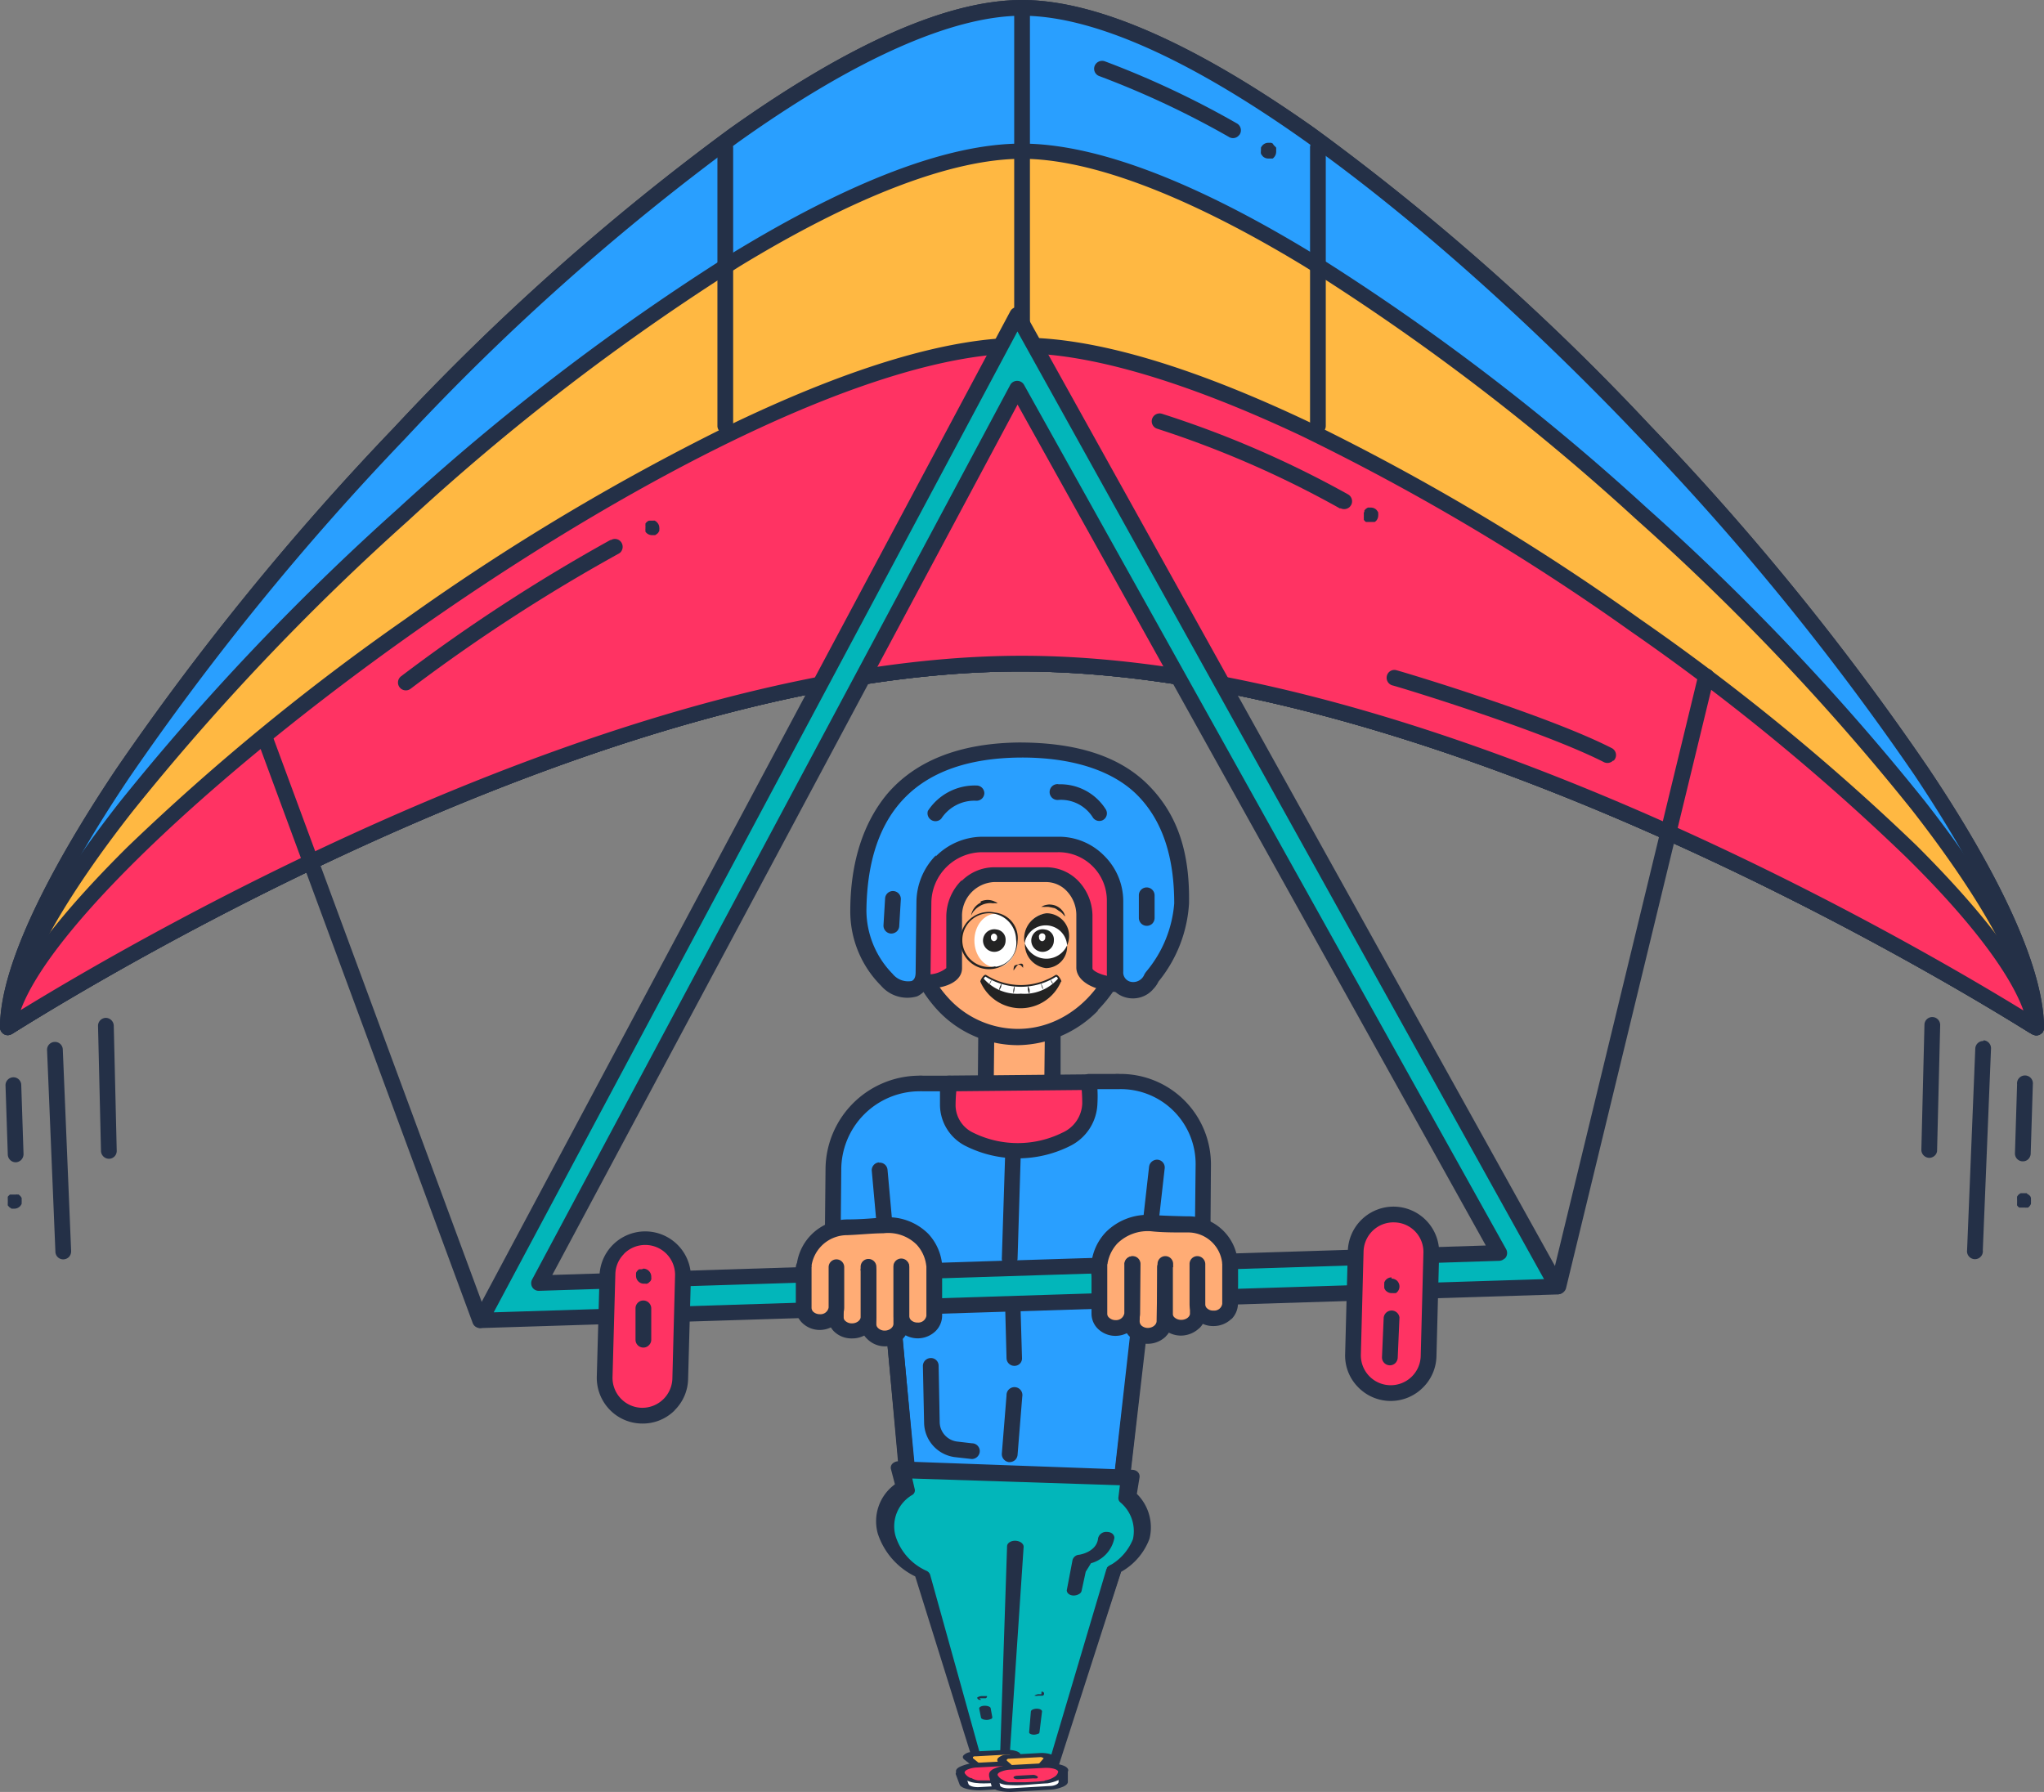 <svg xmlns="http://www.w3.org/2000/svg" viewBox="0 0 152 133.27"><rect x="0" y="0" width="152" height="133.27" fill="#808080" stroke="none"/><defs><style>.cls-1{fill:#ff3363;}.cls-2{fill:#243047;}.cls-3{fill:#299fff;}.cls-4{fill:#ffb842;}.cls-5{fill:#ffac75;}.cls-6{fill:#02b6ba;}.cls-7{fill:#fff;}.cls-8{fill:#232323;}</style></defs><g id="Layer_2" data-name="Layer 2"><g id="Layer_1-2" data-name="Layer 1"><path class="cls-1" d="M76,.58C53.16.58.58,59.63.58,76.4c0,0,41.8-27.05,75.41-27s75.42,27.11,75.42,27.07C151.41,59.17,98.81.59,76,.58Z"/><path class="cls-2" d="M1.24,75.3C10,69.93,46.18,48.77,76,48.77S142.05,70,150.76,75.33c-.48-4-3.42-10.24-8.41-17.71a196.59,196.59,0,0,0-20.52-25.18C107.44,17.32,87.83,1.17,76,1.17c-5.17,0-12.45,3.24-21.07,9.38A177.53,177.53,0,0,0,30.15,32.6,199.68,199.68,0,0,0,9.64,57.8c-5,7.43-7.91,13.57-8.4,17.5Zm150.59,1.54-.13.1c-.31.16-.51,0-.84-.17C143.69,72.29,106.41,50,76,49.94S8.3,72.27,1.14,76.74c-.33.21-.54.34-.84.17A.61.61,0,0,1,0,76.4c0-5.21,4.71-13.34,8.67-19.25A201.32,201.32,0,0,1,29.3,31.8,178.87,178.87,0,0,1,54.23,9.59C63.17,3.23,70.49,0,76,0h0c5.5,0,12.82,3.21,21.76,9.53a177.77,177.77,0,0,1,24.94,22.1A197.25,197.25,0,0,1,143.32,57c4,5.93,8.68,14.11,8.68,19.46a.63.63,0,0,1-.17.41Z"/><path class="cls-3" d="M76,.58C53.16.58.58,59.63.58,76.4c0,0,41.8-27.05,75.41-27s75.42,27.11,75.42,27.07C151.41,59.17,98.81.59,76,.58Z"/><path class="cls-2" d="M1.24,75.3C10,69.93,46.18,48.77,76,48.77S142.05,70,150.76,75.33c-.48-4-3.42-10.24-8.41-17.71a196.59,196.59,0,0,0-20.52-25.18C107.44,17.32,87.83,1.17,76,1.17c-5.17,0-12.45,3.24-21.07,9.38A177.53,177.53,0,0,0,30.15,32.6,199.68,199.68,0,0,0,9.64,57.8c-5,7.43-7.91,13.57-8.4,17.5Zm150.59,1.54-.13.1c-.31.16-.51,0-.84-.17C143.69,72.29,106.41,50,76,49.94S8.3,72.27,1.14,76.74c-.33.21-.54.34-.84.17A.61.61,0,0,1,0,76.4c0-5.21,4.71-13.34,8.67-19.25A201.32,201.32,0,0,1,29.3,31.8,178.87,178.87,0,0,1,54.23,9.59C63.17,3.23,70.49,0,76,0h0c5.5,0,12.82,3.21,21.76,9.53a177.77,177.77,0,0,1,24.94,22.1A197.25,197.25,0,0,1,143.32,57c4,5.93,8.68,14.11,8.68,19.46a.63.63,0,0,1-.17.41Z"/><path class="cls-4" d="M.59,76.39c.47-.26,42-27,75.4-27s75,26.81,75.42,27.06C151,61.31,98.71,11.26,76,11.26S1.06,61.68.59,76.39Z"/><path class="cls-2" d="M.59,76.39Zm.72-1.13C10.14,69.82,46.25,48.77,76,48.77s65.88,21.09,74.7,26.52c-.64-3.5-3.62-8.77-8.53-15.06a177.17,177.17,0,0,0-20.51-21.62A170.69,170.69,0,0,0,97,19.81c-8.57-5.21-15.84-8-21-8s-12.42,2.77-21,8A170.53,170.53,0,0,0,30.34,38.74,181,181,0,0,0,9.84,60.37C4.94,66.62,2,71.84,1.31,75.26Zm150.51,1.58-.11.08a.57.57,0,0,1-.58,0l-.27-.17C143.69,72.29,106.4,50,76,49.94S8.3,72.26,1.14,76.74l-.27.17a.59.59,0,0,1-.59,0A.59.59,0,0,1,0,76.38c.14-4.6,4.92-11.64,8.9-16.73A183.45,183.45,0,0,1,29.55,37.87a172.94,172.94,0,0,1,24.83-19c8.88-5.43,16.15-8.19,21.6-8.19s12.74,2.74,21.62,8.15a171.53,171.53,0,0,1,24.84,18.92,180.39,180.39,0,0,1,20.65,21.77c4,5.1,8.76,12.18,8.9,16.89a.6.6,0,0,1-.17.44Z"/><path class="cls-1" d="M.62,76.38c1.36-.84,42.32-27,75.37-27s74.06,26.23,75.39,27.05C149.9,64.14,98.48,25.7,76,25.7S2.16,64.39.62,76.38Z"/><path class="cls-2" d="M1.54,75.12c9.22-5.66,45-26.35,74.45-26.35s65.28,20.74,74.48,26.38c-1-2.78-4-6.76-8.74-11.42a164.08,164.08,0,0,0-20.5-16.8A171.73,171.73,0,0,0,96.8,32.43c-8.48-4-15.68-6.15-20.82-6.15-21.55,0-69.7,35.94-74.44,48.84Zm150.25,1.7-.1.08a.58.58,0,0,1-.62,0l-.21-.13C143.69,72.29,106.4,50,76,49.94S8.3,72.27,1.14,76.74l-.21.13a.6.6,0,0,1-.63,0A.6.6,0,0,1,0,76.3C.53,72.51,5.44,67,9.47,63A171.07,171.07,0,0,1,30.11,46.06,173,173,0,0,1,54.69,31.4C63.44,27.23,70.6,25.11,76,25.11s12.56,2.11,21.32,6.26A171.8,171.8,0,0,1,121.9,46a166.48,166.48,0,0,1,20.65,16.91c4,4,8.94,9.58,9.41,13.45a.58.58,0,0,1-.17.48Z"/><path class="cls-2" d="M76,0a.58.58,0,0,0-.58.58l0,25.07a.58.58,0,0,0,.59.58.58.58,0,0,0,.58-.58l0-25.06A.58.58,0,0,0,76,0Z"/><path class="cls-2" d="M53.35,11V31.67a.59.59,0,0,0,.58.59.58.58,0,0,0,.42-.18.59.59,0,0,0,.17-.41V11a.58.58,0,1,0-1.16,0Z"/><path class="cls-2" d="M98,10.38a.58.58,0,0,0-.58.59V31.68a.58.58,0,0,0,.59.58.57.57,0,0,0,.41-.17.59.59,0,0,0,.17-.41V11a.59.59,0,0,0-.59-.59Z"/><path class="cls-2" d="M4.06,77.49a.58.58,0,0,0-.56.61l.62,15a.58.58,0,0,0,.61.56.61.61,0,0,0,.39-.17.62.62,0,0,0,.17-.44l-.62-15a.58.58,0,0,0-.61-.56Z"/><path class="cls-2" d="M1.57,86.27a.63.63,0,0,0,.18-.44l-.17-5.15a.58.58,0,0,0-.6-.56.59.59,0,0,0-.57.6l.17,5.15a.59.59,0,0,0,.6.57.61.61,0,0,0,.39-.17Z"/><path class="cls-2" d="M7.29,76.3l.22,9.31a.6.6,0,0,0,.6.57.58.58,0,0,0,.57-.6l-.22-9.3a.6.6,0,0,0-.6-.58.59.59,0,0,0-.57.6Z"/><path class="cls-2" d="M.84,89.89l.11,0h.12a.58.58,0,0,0,.41-.17.22.22,0,0,0,.07-.09.33.33,0,0,0,.06-.1l0-.11a.41.41,0,0,0,0-.11.49.49,0,0,0,0-.12l0-.1L1.55,89a.27.27,0,0,0-.07-.08l-.09-.08a.31.31,0,0,0-.1,0,.2.2,0,0,0-.11,0l-.11,0-.12,0-.11,0-.1,0A1.21,1.21,0,0,0,.58,89a.54.54,0,0,0,0,.11.42.42,0,0,0,0,.1s0,.08,0,.12,0,.08,0,.11a.36.36,0,0,0,0,.11.31.31,0,0,0,0,.1l.08.09a.27.27,0,0,0,.08.07l.1.06Z"/><path class="cls-2" d="M147.5,77.42a.59.59,0,0,0-.61.56l-.61,15a.59.59,0,1,0,1.17,0l.61-15a.59.59,0,0,0-.56-.61Z"/><path class="cls-2" d="M150,80.62l-.16,5.15a.58.58,0,0,0,.57.6.57.57,0,0,0,.43-.17.61.61,0,0,0,.17-.39l.16-5.16a.59.59,0,1,0-1.17,0Z"/><path class="cls-2" d="M143.46,86.11a.59.59,0,0,0,.42-.17.53.53,0,0,0,.17-.4l.23-9.3a.59.59,0,0,0-.57-.6.58.58,0,0,0-.6.57l-.23,9.3a.6.6,0,0,0,.58.6Z"/><path class="cls-2" d="M150.72,88.74l-.11,0h-.23l-.11,0a.53.53,0,0,0-.1.06A.49.49,0,0,0,150,89a.31.31,0,0,0,0,.1.36.36,0,0,0,0,.11s0,.07,0,.11,0,.08,0,.12a.42.42,0,0,0,0,.1.37.37,0,0,0,0,.11l.07.09.09.07.1,0,.11,0h.12l.11,0a.23.23,0,0,0,.11,0,.31.31,0,0,0,.1,0l.09-.07.07-.09.06-.11,0-.1a.49.49,0,0,0,0-.12.41.41,0,0,0,0-.11l0-.11L151,89l-.07-.09-.09-.07-.1-.06Z"/><path class="cls-2" d="M45.39,40.16A130.13,130.13,0,0,0,29.82,50.3a.58.58,0,0,0,.72.92A129.87,129.87,0,0,1,46,41.18a.71.71,0,0,0,.14-.1.6.6,0,0,0,.09-.7.57.57,0,0,0-.79-.22Z"/><path class="cls-2" d="M48.71,38.72a.35.35,0,0,0-.11,0l-.11,0-.12,0-.11,0-.1.05a.81.81,0,0,0-.16.16A.54.54,0,0,0,48,39a.36.36,0,0,0,0,.11s0,.07,0,.11a.36.36,0,0,0,0,.11.2.2,0,0,0,0,.11.31.31,0,0,0,0,.1.35.35,0,0,0,.07.09.59.59,0,0,0,.42.17h.11l.11,0a.33.33,0,0,0,.1-.06l.09-.07a.22.22,0,0,0,.07-.09l.06-.1,0-.11a.37.37,0,0,0,0-.11.57.57,0,0,0-.17-.41.34.34,0,0,0-.09-.08.31.31,0,0,0-.1-.05Z"/><path class="cls-2" d="M120,56.57a.58.58,0,0,0-.14-.93c-4.81-2.46-15.49-5.66-16-5.79a.57.57,0,0,0-.72.39.59.59,0,0,0,.39.73c.11,0,11,3.3,15.74,5.71a.59.59,0,0,0,.68-.11Z"/><path class="cls-2" d="M92,9.19a67.5,67.5,0,0,0-9.84-4.63.6.6,0,0,0-.76.35.58.58,0,0,0,.35.75,66.72,66.72,0,0,1,9.63,4.52.57.57,0,0,0,.72-.08l.09-.1A.59.59,0,0,0,92,9.19Z"/><path class="cls-2" d="M94.64,10.67l-.11-.05-.1,0h-.12a.58.58,0,0,0-.48.26.53.53,0,0,0-.06.1l0,.11a.49.49,0,0,0,0,.12.64.64,0,0,0,0,.22.53.53,0,0,0,.06.1l.07.09a.58.58,0,0,0,.41.17h.12l.1,0,.11,0a.27.27,0,0,0,.08-.07.6.6,0,0,0,.18-.42.52.52,0,0,0,0-.11.45.45,0,0,0,0-.11.47.47,0,0,0,0-.1l-.08-.09a.27.27,0,0,0-.08-.07Z"/><path class="cls-2" d="M101.42,38.11a.49.49,0,0,0,0,.11s0,.08,0,.11,0,.08,0,.12a.49.49,0,0,0,0,.11l0,.1.07.09.09.07.1,0,.11,0h.23l.11,0,.1,0,.09-.07a.59.59,0,0,0,.17-.42.45.45,0,0,0,0-.11l0-.11-.06-.1-.07-.09a.58.58,0,0,0-.41-.17h-.12l-.11,0-.1.06a.61.61,0,0,0-.16.16l0,.1Z"/><path class="cls-2" d="M99.67,37.79a.6.6,0,0,0,.71-.1l.09-.12a.59.59,0,0,0-.22-.8,75.65,75.65,0,0,0-13.85-6,.59.59,0,0,0-.73.4.58.58,0,0,0,.4.72,74.77,74.77,0,0,1,13.6,5.94Z"/><path class="cls-5" d="M78.25,80.5l.06-6.29-4.93,0-.06,6.3-2.52,0A3.49,3.49,0,0,0,67.35,84l-.09,9.44,17-.16.09-9.44A3.33,3.33,0,0,0,81,80.48l-2.74,0Z"/><path class="cls-2" d="M67.85,92.87l15.85-.15.09-8.87A2.77,2.77,0,0,0,81,81.06l-2.75,0a.63.63,0,0,1-.42-.17.59.59,0,0,1-.17-.42l.06-5.7-3.76,0-.06,5.73a.59.59,0,0,1-.58.58l-2.52,0A2.91,2.91,0,0,0,67.94,84l-.09,8.84Zm16.84.84a.53.53,0,0,1-.4.17l-17,.17a.58.58,0,0,1-.59-.59L66.77,84a4.09,4.09,0,0,1,4-4l1.95,0,.05-5.72a.59.59,0,0,1,.58-.58l4.93,0a.59.59,0,0,1,.42.17.55.55,0,0,1,.17.42l0,5.7,2.15,0a3.93,3.93,0,0,1,4,4l-.09,9.44a.6.6,0,0,1-.18.41Z"/><path class="cls-1" d="M84.37,83.91v0A3.33,3.33,0,0,0,81,80.48l-2.74,0-4.93,0-2.52,0h-.25l-2.62,5.15s7.1,6.07,9.55,7.62H78.6c1-1.35,3.84-6.1,5.77-9.44Z"/><path class="cls-2" d="M84.37,83.91Zm-6.72,8.87h.66c.87-1.21,2.79-4.38,5.48-9A2.77,2.77,0,0,0,81,81.06l-10.09.1L68.66,85.6c1.42,1.2,6.81,5.74,9,7.18Zm1.37,1a.63.63,0,0,1-.41.17H77.48a.62.62,0,0,1-.32-.09c-2.45-1.56-9.32-7.43-9.61-7.67a.57.57,0,0,1-.14-.71L70,80.33A.61.61,0,0,1,70.5,80h0l.28,0,10.2-.1a3.93,3.93,0,0,1,4,4v0a.55.55,0,0,1-.08.29c-2.08,3.6-4.78,8.16-5.81,9.51l0,.06Z"/><path class="cls-3" d="M83.24,80.46h0a3.23,3.23,0,0,0-.44,0l-1.83,0a14.31,14.31,0,0,1,.09,1.63c0,4.61-10.63,4.71-10.59.1a14.19,14.19,0,0,1,.12-1.63l-1.83,0a3.08,3.08,0,0,0-.43,0h0A6.42,6.42,0,0,0,62,86.94l-.07,7.16,4.1,0,1.4,15.1A18.45,18.45,0,0,0,75,110.85a59.49,59.49,0,0,0,8.42-.69l1.9-16.28,4.1,0,.07-7.16a6.13,6.13,0,0,0-6.22-6.22Z"/><path class="cls-2" d="M68,108.77a18.17,18.17,0,0,0,7,1.5,58.86,58.86,0,0,0,7.89-.62l1.85-15.84a.59.59,0,0,1,.58-.52l3.52,0,.07-6.58A5.57,5.57,0,0,0,83.24,81h-.43l-1.2,0a9.32,9.32,0,0,1,0,1.06,3.65,3.65,0,0,1-2,3.15,8.66,8.66,0,0,1-7.84,0,3.45,3.45,0,0,1-1.87-3.05c0-.35,0-.7,0-1H68.59a1.07,1.07,0,0,0-.18,0h-.08A5.84,5.84,0,0,0,62.56,87l-.06,6.56,3.5,0a.59.59,0,0,1,.59.53L68,108.77Zm15.84,1.81a.57.57,0,0,1-.32.16,59.78,59.78,0,0,1-8.51.7,18.9,18.9,0,0,1-7.83-1.76.59.59,0,0,1-.32-.47L65.48,94.65l-3.57,0a.58.58,0,0,1-.41-.17.58.58,0,0,1-.18-.42l.07-7.16A7,7,0,0,1,68.29,80a2,2,0,0,1,.34,0h.13l1.83,0a.57.57,0,0,1,.44.2.58.58,0,0,1,.14.47,11.81,11.81,0,0,0-.11,1.56,2.28,2.28,0,0,0,1.29,2,7.49,7.49,0,0,0,6.67,0,2.47,2.47,0,0,0,1.46-2.15,13.43,13.43,0,0,0-.09-1.55.59.59,0,0,1,.14-.46.61.61,0,0,1,.44-.2l1.83,0h.12a2,2,0,0,1,.35,0,6.73,6.73,0,0,1,6.78,6.82L90,93.84a.58.58,0,0,1-.58.58l-3.59,0L84,110.23a.64.64,0,0,1-.17.35Z"/><path class="cls-2" d="M86.1,86.25a.6.6,0,0,0-.65.52l-2.64,23.39a.57.57,0,0,0,.51.64.58.58,0,0,0,.48-.16.64.64,0,0,0,.17-.35L86.61,86.9a.58.58,0,0,0-.51-.65Z"/><path class="cls-2" d="M65.36,86.45a.58.58,0,0,0-.53.64l2,22.18a.59.59,0,0,0,.64.53.53.53,0,0,0,.36-.17.59.59,0,0,0,.17-.46L66,87a.58.58,0,0,0-.63-.53Z"/><path class="cls-5" d="M84,68.11c0,5-3.73,9-8.22,9s-8.1-3.93-8-8.87,3.73-9,8.22-9,8.1,3.92,8,8.86Z"/><path class="cls-2" d="M70.83,62a8.93,8.93,0,0,0-2.56,6.24,8.6,8.6,0,0,0,2.43,6.17,7,7,0,0,0,5,2.11c4.17,0,7.6-3.83,7.64-8.45h0A8.63,8.63,0,0,0,81,61.93a7,7,0,0,0-5-2.1A7.31,7.31,0,0,0,70.83,62ZM81.64,75.17a8.49,8.49,0,0,1-5.9,2.56,8.15,8.15,0,0,1-5.87-2.45,9.85,9.85,0,0,1-2.77-7c.05-5.25,4-9.56,8.8-9.61a8.14,8.14,0,0,1,5.87,2.45,9.75,9.75,0,0,1,2.77,7,10.07,10.07,0,0,1-2.9,7Z"/><path class="cls-1" d="M75.67,58.75c-6.12.06-9.46,5.75-9.5,10.45a9.27,9.27,0,0,0,.94,3c.35,1.06,3.83.93,3.84-.21l0-3.83a3.09,3.09,0,0,1,2.94-3.16l3.85,0a3,3,0,0,1,2.88,3.09l0,3.84c0,1.13,3.36,1.72,3.73.65a12.2,12.2,0,0,0,.94-3.52c0-4.69-3.49-10.39-9.62-10.33Z"/><path class="cls-2" d="M71.53,65.5a3.43,3.43,0,0,1,2.39-1l3.85,0a3.32,3.32,0,0,1,2.4,1,3.78,3.78,0,0,1,1.07,2.7l0,3.83c0,.11.42.43,1.23.57a1.83,1.83,0,0,0,1.38-.12c0-.14.1-.3.16-.46a9.66,9.66,0,0,0,.74-2.87,10.5,10.5,0,0,0-3-7.25,8.2,8.2,0,0,0-6-2.48h0c-6.09.06-8.89,5.8-8.93,9.86a4.75,4.75,0,0,0,.54,1.93c.13.3.26.61.37.93,0,.09.45.31,1.22.33A2.21,2.21,0,0,0,70.37,72l0-3.82a3.83,3.83,0,0,1,1.13-2.7Zm13.1,7.74a2.86,2.86,0,0,1-2.4.43c-1.34-.23-2.2-.91-2.19-1.73l0-3.83a2.59,2.59,0,0,0-.73-1.86,2.12,2.12,0,0,0-1.56-.65l-3.84,0a2.51,2.51,0,0,0-2.37,2.57l0,3.84c0,.73-.69,1.27-1.82,1.45s-2.8,0-3.17-1.07c-.09-.27-.21-.55-.33-.84a5.72,5.72,0,0,1-.64-2.4,12.25,12.25,0,0,1,2.6-7.32,9.44,9.44,0,0,1,7.49-3.7h0A9.39,9.39,0,0,1,82.55,61a11.68,11.68,0,0,1,3.33,8.1,10.49,10.49,0,0,1-.81,3.25l-.16.45a1.15,1.15,0,0,1-.28.45Z"/><path class="cls-3" d="M75.79,55.82c-9,.09-11.91,5.53-12,12A7.27,7.27,0,0,0,66,72.92C67,74,68.65,74,68.67,72.4l0-5.26a4.38,4.38,0,0,1,4.33-4.32l5.65-.06A4.19,4.19,0,0,1,83,67l0,5.26a1.39,1.39,0,0,0,2.7.47c0-.1,2.25-2.7,2.28-5.53.06-6.43-3.08-11.47-12.09-11.38Z"/><path class="cls-2" d="M69.59,63.69A4.93,4.93,0,0,1,73,62.23l5.66,0a4.72,4.72,0,0,1,3.43,1.39A4.77,4.77,0,0,1,83.53,67l0,5.26a.71.71,0,0,0,.57.76.89.89,0,0,0,1-.55,1.47,1.47,0,0,1,.14-.21,9,9,0,0,0,2.08-5.07c0-3.46-.87-6.13-2.69-8s-4.89-2.88-8.8-2.85h0c-7.49.08-11.32,3.91-11.4,11.39a6.79,6.79,0,0,0,1.95,4.7l0,0a1.48,1.48,0,0,0,1.41.53c.2-.08.3-.3.3-.65l.06-5.25a5,5,0,0,1,1.45-3.45ZM86.13,73v0Zm-.44.64a2,2,0,0,1-1.9.56,1.89,1.89,0,0,1-1.48-1.91l0-5.26a3.59,3.59,0,0,0-3.65-3.65l-5.66,0a3.8,3.8,0,0,0-3.74,3.75l-.06,5.26a1.73,1.73,0,0,1-1,1.71,2.58,2.58,0,0,1-2.68-.79h0a7.82,7.82,0,0,1-2.29-5.54c0-3.69,1-6.63,2.76-8.74,2.13-2.48,5.42-3.76,9.78-3.81h0c4.25,0,7.49,1,9.65,3.19s3.07,5,3,8.79A10.15,10.15,0,0,1,86.15,73l0,0a2.1,2.1,0,0,1-.42.59Z"/><path class="cls-2" d="M69,60.31a.59.59,0,0,0,1,.57,2.94,2.94,0,0,1,2.56-1.33A.58.58,0,0,0,73.2,59a.58.58,0,0,0-.59-.58A4.16,4.16,0,0,0,69,60.31Z"/><path class="cls-2" d="M78.72,58.32a.59.59,0,1,0,0,1.17,2.8,2.8,0,0,1,2.52,1.26A.58.58,0,0,0,82,61a.71.71,0,0,0,.14-.1.57.57,0,0,0,.1-.69,4,4,0,0,0-3.56-1.88Z"/><path class="cls-2" d="M65.82,66.81l-.12,2a.59.59,0,0,0,.55.62.62.62,0,0,0,.45-.17.58.58,0,0,0,.17-.38l.12-2a.59.59,0,0,0-.55-.61.58.58,0,0,0-.62.54Z"/><path class="cls-2" d="M85.28,66a.58.58,0,0,0-.59.58l0,1.69a.59.59,0,0,0,1,.42.61.61,0,0,0,.17-.41l0-1.69a.59.59,0,0,0-.58-.59Z"/><path class="cls-2" d="M74.85,103.77l-.35,4.34a.6.6,0,0,0,.54.63.63.63,0,0,0,.46-.17.61.61,0,0,0,.17-.37l.35-4.34a.59.59,0,1,0-1.17-.09Z"/><path class="cls-2" d="M74.74,96.91l.11,4.1a.58.58,0,0,0,.6.57.57.57,0,0,0,.4-.17A.56.56,0,0,0,76,101l-.12-4.11a.57.57,0,0,0-.6-.56.57.57,0,0,0-.56.6Z"/><path class="cls-2" d="M75.34,85.51a.58.58,0,0,0-.6.57l-.24,7.51a.58.58,0,0,0,.57.6A.6.6,0,0,0,75.5,94a.61.61,0,0,0,.17-.4l.23-7.51a.58.58,0,0,0-.56-.6Z"/><path class="cls-2" d="M71.17,107.21a1.48,1.48,0,0,1-1.29-1.42l-.08-4.22a.57.57,0,0,0-.59-.57.59.59,0,0,0-.58.6l.09,4.22a2.62,2.62,0,0,0,2.3,2.55l1.25.14a.6.6,0,0,0,.42-.18.59.59,0,0,0,.17-.41.58.58,0,0,0-.58-.58l-1.11-.13Z"/><path class="cls-6" d="M75.55,115.59,76,122.1c-.27-3.72-.49-6.51-.49-6.51ZM67,109.29l.35,1.38a3.06,3.06,0,0,0-1.4,3.42,4.86,4.86,0,0,0,2.66,3l4.51,15.28c.11.38,1,.64,2,.58a4,4,0,0,0,1-.17,2.4,2.4,0,0,0,.39-.17,3.51,3.51,0,0,0,1.27-.27.91.91,0,0,0,.5-.43l4.65-15.13a4.36,4.36,0,0,0,2-2.32,3.14,3.14,0,0,0-1-3.12l.21-1.43L67,109.29Z"/><path class="cls-2" d="M76.4,122.3a.68.68,0,0,1-.34.09c-.28,0-.51-.11-.52-.27l-.6-6.52c0-.24.23-.43.57-.44s.63.19.64.43h0c0,.09.18,2.87.39,6.5a.26.26,0,0,1-.14.21Zm-.2,10.2a.52.52,0,0,1,.23-.05,3,3,0,0,0,1-.22h0a.68.68,0,0,0,.4-.35l4.43-15.18a.5.5,0,0,1,.19-.23,3.9,3.9,0,0,0,1.8-2,2.78,2.78,0,0,0-.94-2.74.41.41,0,0,1-.14-.37l.11-.9-15.44-.5.18.78a.39.39,0,0,1-.18.44,2.7,2.7,0,0,0-1.26,3,4.2,4.2,0,0,0,2.31,2.64.51.51,0,0,1,.28.3l4.25,15.27c.09.31.81.52,1.61.47a3.11,3.11,0,0,0,.79-.13,1.8,1.8,0,0,0,.31-.14Zm1.73-.12a4.07,4.07,0,0,1-1.32.31,3,3,0,0,1-.36.14,5.3,5.3,0,0,1-1.13.2c-1.15.07-2.2-.23-2.34-.68l-4.72-15.11a5.41,5.41,0,0,1-2.78-3.17,3.4,3.4,0,0,1,1.27-3.68l-.29-1.11a.42.42,0,0,1,.11-.43.65.65,0,0,1,.5-.17l17.3.63c.37,0,.62.26.57.57l-.2,1.22a3.5,3.5,0,0,1,.94,3.34,4.71,4.71,0,0,1-2.11,2.46l-4.83,15a1.05,1.05,0,0,1-.6.51Z"/><path class="cls-6" d="M75.51,115.07l-.83,16.76c-.07.4.48.73,1.47.73a3.92,3.92,0,0,0,1.49-.28.88.88,0,0,0,.5-.43l4.72-15.11-7.35-1.67Z"/><path class="cls-2" d="M77.87,132.36a4.59,4.59,0,0,1-1.75.32c-1.1,0-1.86-.34-1.79-.85L74.89,115c0-.24.29-.43.64-.41s.61.23.59.47L75,131.83h0c0,.3.29.6,1.16.6a3,3,0,0,0,1.22-.23h0a.65.65,0,0,0,.4-.35l4.5-15.16a.67.67,0,0,1,.68-.35c.31,0,.51.22.43.44l-4.94,15.07a1,1,0,0,1-.59.5Z"/><path class="cls-2" d="M77.44,126h-.16a.57.57,0,0,0-.36.11l0,0,0,0v0a.06.06,0,0,0,0,0,.05.05,0,0,0,0,0l0,0,0,0a.9.9,0,0,0,.3,0h.17l.07,0,.06,0c.08,0,.13-.1.12-.15s0-.11-.13-.15l-.06,0Z"/><path class="cls-2" d="M72.83,126.3h.26l.08,0,.07,0,.06,0a.15.15,0,0,0,.1-.16l0,0s0,0,0,0a.1.1,0,0,0,0,0l-.06,0-.07,0h-.26a.58.58,0,0,0-.35.12l0,0s0,0,0,0a.06.06,0,0,0,0,0,.25.25,0,0,0,.16.16l.07,0,.08,0Z"/><path class="cls-2" d="M76.66,127.29l-.13,1.55c0,.09.16.17.37.17a.88.88,0,0,0,.3-.07c.06,0,.1-.07.1-.11l.19-1.55c0-.11-.16-.2-.39-.2s-.43.09-.44.21Z"/><path class="cls-7" d="M72.85,133c-.57,0-1.08-.12-1.16-.33l-.28-.78s.06-.09.18-.09h0l4.93-.27c.12,0,.21,0,.22.07l.07.78c0,.22-.42.42-1,.45l-3,.17Z"/><path class="cls-2" d="M72.81,132.91l3-.17c.39,0,.69-.16.67-.31l-.08-.73-4.62.26.24.72c.06.15.4.25.79.23Zm4-.13a2.79,2.79,0,0,1-.92.2l-3,.17h0c-.75,0-1.42-.15-1.53-.43l-.29-.78c0-.06,0-.12.11-.16h0a1.13,1.13,0,0,1,.37-.08h0l5-.27c.31,0,.56.07.57.19l.06.78c0,.15-.13.29-.37.39Z"/><path class="cls-4" d="M72.9,131.39a.42.42,0,0,1-.22,0L72,130.8c-.17-.13,0-.28.26-.35a.78.78,0,0,1,.22,0l2.37-.12h0c.35,0,.64.09.65.23a.09.09,0,0,1,0,.09l-.46.6a.28.28,0,0,1-.19.06l-1.93.11Z"/><path class="cls-2" d="M73,131.24l1.75-.1.43-.55a.08.08,0,0,0,0,0c0-.06-.13-.1-.27-.1h0l-2.35.13h-.08a.18.18,0,0,0-.13.06s0,0,0,.08l.63.51Zm2.28.1a1.27,1.27,0,0,1-.38.08l-1.92.11h0a1,1,0,0,1-.57-.12l-.69-.54c-.13-.1-.15-.21-.08-.31a.84.84,0,0,1,.5-.25l.34-.05,2.41-.12c.55,0,1,.15,1,.37a.24.24,0,0,1-.06.15l-.46.59-.12.09Z"/><path class="cls-1" d="M73.82,132.5c-.94.05-1.09,0-1.14,0a1.63,1.63,0,0,1-.76-.25l0,0a1.12,1.12,0,0,1-.52-.42c-.1-.28.47-.54,1.26-.58l2.62-.14h0c.77,0,1.41.16,1.44.43a.67.67,0,0,1-.3.46v0a1.81,1.81,0,0,1-.88.35c-.17,0-1.26.09-1.73.11Z"/><path class="cls-2" d="M75.43,132.27a1.47,1.47,0,0,0,.67-.26.05.05,0,0,1,0,0c.16-.13.27-.29.26-.39s-.51-.33-1.09-.31h0l-2.6.14a2,2,0,0,0-.76.17h0c-.14.08-.2.16-.17.25a.9.9,0,0,0,.43.36l.06,0a1.3,1.3,0,0,0,.51.18s.19,0,1,0h0c.64,0,1.5-.08,1.64-.1Zm1,0a3.39,3.39,0,0,1-.77.22c-.24,0-1.56.11-1.77.12h0c-1,.05-1.14,0-1.22,0a2.22,2.22,0,0,1-1-.31l0,0a1.14,1.14,0,0,1-.56-.47c-.06-.15,0-.31.31-.45h0a3.35,3.35,0,0,1,1.25-.28l2.67-.14c1,0,1.77.21,1.8.56a.74.74,0,0,1-.31.51l0,0a1.19,1.19,0,0,1-.33.22Z"/><path class="cls-7" d="M75.12,133.15c-.55,0-1-.11-1.09-.32l-.18-.76s.07-.09.19-.09h0l4.81-.27c.11,0,.2,0,.2.07v.76c0,.21-.45.41-1,.44l-2.9.17Z"/><path class="cls-2" d="M75.1,133l2.93-.17c.38,0,.69-.15.69-.3v-.71l-4.51.25.16.71c0,.14.36.24.74.22ZM79,132.9a2.61,2.61,0,0,1-.92.2l-2.9.17h0c-.73,0-1.36-.15-1.44-.42l-.19-.76c0-.06,0-.12.12-.16h0a1,1,0,0,1,.37-.09h0l4.84-.26c.3,0,.54.07.53.18l0,.76c0,.15-.16.28-.4.38Z"/><path class="cls-4" d="M75.35,131.55a.37.37,0,0,1-.2-.05l-.6-.52c-.15-.13,0-.28.3-.34a.66.66,0,0,1,.21,0l2.31-.12h0c.33,0,.6.08.6.22a.12.12,0,0,1,0,.09l-.51.58a.31.31,0,0,1-.19.06l-1.89.11Z"/><path class="cls-2" d="M75.43,131.4l1.71-.09.47-.54s0,0,0,0-.11-.1-.25-.09h0l-2.29.12H75a.2.2,0,0,0-.13.06s0,0,0,.08l.56.49Zm2.2.1a1.27,1.27,0,0,1-.38.08l-1.87.1h0a.89.89,0,0,1-.54-.11l-.61-.52a.21.21,0,0,1,0-.31,1,1,0,0,1,.51-.24,1.86,1.86,0,0,1,.34,0l2.35-.13c.53,0,1,.14,1,.37a.23.23,0,0,1-.07.14l-.52.57a.38.38,0,0,1-.12.09Z"/><path class="cls-1" d="M76.12,132.64c-.91,0-1.06,0-1.11,0a1.6,1.6,0,0,1-.71-.24s0,0,0,0a.92.92,0,0,1-.45-.42c-.06-.26.52-.51,1.29-.56l2.56-.13h0c.75,0,1.35.15,1.35.41a.75.75,0,0,1-.34.45v0a1.89,1.89,0,0,1-.9.34c-.16,0-1.22.09-1.68.11Z"/><path class="cls-2" d="M77.72,132.41a1.71,1.71,0,0,0,.67-.25s0,0,0,0a.61.61,0,0,0,.3-.38c0-.19-.46-.32-1-.3h0l-2.54.13a2.14,2.14,0,0,0-.76.17h0c-.15.07-.22.15-.2.24a.81.81,0,0,0,.38.35.1.1,0,0,1,0,0,1.12,1.12,0,0,0,.47.18l1,0h0c.63,0,1.46-.08,1.61-.1Zm.94,0a3.39,3.39,0,0,1-.77.22c-.24,0-1.52.11-1.73.12h0a8.69,8.69,0,0,1-1.19,0,1.73,1.73,0,0,1-.93-.3s0,0,0,0a.92.92,0,0,1-.49-.46c0-.15.08-.31.35-.44h0a3.39,3.39,0,0,1,1.24-.28l2.61-.14c1,0,1.69.2,1.69.54a.86.86,0,0,1-.37.5,0,0,0,0,1,0,0,1.1,1.1,0,0,1-.34.21Z"/><path class="cls-2" d="M76.84,132l-1.15.06c-.19,0-.33.07-.32.14s.17.13.35.12l1.13-.06a1.11,1.11,0,0,0,.24,0c.06,0,.09-.06.09-.1S77,132,76.84,132Z"/><path class="cls-2" d="M72.82,127.09l.13.64c0,.11.23.19.46.18a.72.72,0,0,0,.28-.07c.07,0,.11-.09.1-.14l-.12-.65c0-.11-.23-.2-.47-.19s-.41.11-.38.23Z"/><path class="cls-2" d="M82.31,113.93a.62.62,0,0,0-.65.46c-.09,1-1.28,1.22-1.41,1.24a.54.54,0,0,0-.49.38l-.43,2.26c0,.2.18.37.48.39a.82.82,0,0,0,.45-.12.34.34,0,0,0,.17-.22l.31-1.43.39-.63a2.42,2.42,0,0,0,1.74-1.88c0-.25-.22-.45-.56-.45Z"/><path class="cls-6" d="M111.46,93.19,40.07,95.44,75.66,28.87l35.8,64.32Zm-75.72,5,80.06-2.53L75.64,23.43,35.74,98.19Z"/><path class="cls-2" d="M41.07,94.82l69.42-2.19L75.67,30.09,41.07,94.82Zm70.81-1.22a.6.6,0,0,1-.4.17L40.09,96a.56.56,0,0,1-.51-.27.59.59,0,0,1,0-.59L75.14,28.6a.59.59,0,0,1,1,0L112,92.9a.6.6,0,0,1,0,.58l-.09.12Zm-75.15,4,78.09-2.47L75.66,24.65,36.73,97.57Zm79.48-1.5a.56.56,0,0,1-.39.17L35.76,98.77a.58.58,0,0,1-.52-.28.6.6,0,0,1,0-.58L75.13,23.15a.58.58,0,0,1,.51-.31.62.62,0,0,1,.52.3l40.15,72.23a.58.58,0,0,1,0,.57.64.64,0,0,1-.1.13Z"/><path class="cls-5" d="M88.31,91c-.85,0-1.78,0-2.65-.09a3.49,3.49,0,0,0-3.87,3.9l.53.33,9,1.48c.32,0,.21-2,.21-2.34,0,0,0-.15,0-.16A3.12,3.12,0,0,0,88.31,91Z"/><path class="cls-2" d="M82.36,94.59h0L90.9,96c0-.26,0-.69,0-1.41V94.3a1.13,1.13,0,0,1,0-.14v0a2.55,2.55,0,0,0-2.63-2.5c-1,0-1.89,0-2.67-.09a3.23,3.23,0,0,0-2.51.91,2.88,2.88,0,0,0-.76,2.16Zm9.39,2.47a.66.66,0,0,1-.45.18h-.12l-9-1.48a.64.64,0,0,1-.43-.32.59.59,0,0,1-.58-.53,4,4,0,0,1,1.07-3.28,4.4,4.4,0,0,1,3.41-1.27c.77.05,1.65.08,2.63.1a3.69,3.69,0,0,1,3.78,3.7l0,.15v.26c0,1.15.06,2.11-.33,2.5Z"/><path class="cls-5" d="M84.23,94l-.06,4.27a1.12,1.12,0,0,0,1.2,1.06,1.18,1.18,0,0,0,1.23-1.08L86.66,94l-2.43,0Z"/><path class="cls-2" d="M86.7,99.39a1.94,1.94,0,0,1-1.33.55A1.9,1.9,0,0,1,84,99.4a1.57,1.57,0,0,1-.46-1.12L83.64,94a.6.6,0,0,1,.6-.58.58.58,0,0,1,.57.6l-.06,4.26a.44.44,0,0,0,.12.29.7.7,0,0,0,.49.19c.35,0,.65-.24.65-.51L86.08,94a.58.58,0,1,1,1.16,0l-.06,4.27a1.58,1.58,0,0,1-.48,1.11Z"/><path class="cls-5" d="M81.79,94.05l0,3.65A1.12,1.12,0,0,0,83,98.76a1.17,1.17,0,0,0,1.23-1.08l0-3.66-2.44,0Z"/><path class="cls-2" d="M84.29,98.8a1.92,1.92,0,0,1-1.32.55,1.87,1.87,0,0,1-1.33-.53,1.58,1.58,0,0,1-.47-1.12l0-3.66a.59.59,0,0,1,.59-.58.6.6,0,0,1,.58.59l0,3.66a.37.37,0,0,0,.13.28.7.7,0,0,0,.49.19.62.62,0,0,0,.65-.51l0-3.65a.58.58,0,0,1,.59-.58.59.59,0,0,1,.58.59l0,3.65a1.56,1.56,0,0,1-.48,1.12Z"/><path class="cls-5" d="M86.66,94.25l0,3.48a1.1,1.1,0,0,0,1.21,1h0a1.15,1.15,0,0,0,1.22-1l0-3.48-2.44,0Z"/><path class="cls-2" d="M89.18,98.78a2,2,0,0,1-1.34.55,1.92,1.92,0,0,1-1.35-.53,1.47,1.47,0,0,1-.44-1.07l0-3.48a.58.58,0,0,1,.59-.58.59.59,0,0,1,.58.59l0,3.48a.33.33,0,0,0,.11.23.73.73,0,0,0,.51.19c.38,0,.65-.24.65-.46l0-3.48a.59.59,0,0,1,.59-.58.6.6,0,0,1,.58.6l0,3.48a1.55,1.55,0,0,1-.47,1.06Z"/><path class="cls-5" d="M89.07,94l0,3A1.13,1.13,0,0,0,90.25,98,1.17,1.17,0,0,0,91.47,97l0-3-2.43,0Z"/><path class="cls-2" d="M91.58,98.08a1.89,1.89,0,0,1-1.33.54,1.84,1.84,0,0,1-1.33-.52A1.57,1.57,0,0,1,88.46,97l0-3a.58.58,0,0,1,.59-.58.6.6,0,0,1,.58.59l0,3a.39.39,0,0,0,.12.28.65.65,0,0,0,.49.18.6.6,0,0,0,.65-.5l0-3a.58.58,0,0,1,.59-.58.59.59,0,0,1,.58.59l0,3a1.66,1.66,0,0,1-.48,1.12Z"/><path class="cls-5" d="M65.7,91.13c-.87.07-1.8.11-2.65.15a3.26,3.26,0,0,0-3.26,3.17s0,.16,0,.17c0,.32.29,2.62.62,2.62l8.8-.82L69.5,95a3.36,3.36,0,0,0-3.8-3.83Z"/><path class="cls-2" d="M69.63,96.83a.53.53,0,0,1-.36.17l-8.8.82h-.06c-.64,0-.83-.76-1-1.67a11.24,11.24,0,0,1-.19-1.51v-.06a1,1,0,0,1,0-.14A3.84,3.84,0,0,1,63,90.69c1,0,1.86-.08,2.63-.14a4.21,4.21,0,0,1,3.4,1.21,3.9,3.9,0,0,1,1,3.27.59.59,0,0,1-1.17-.13,2.77,2.77,0,0,0-.69-2.33,3,3,0,0,0-2.48-.85c-.78,0-1.68.1-2.67.14a2.68,2.68,0,0,0-2.7,2.57v0a1,1,0,0,1,0,.14,13.13,13.13,0,0,0,.33,2l8.45-.79a.58.58,0,0,1,.64.53.54.54,0,0,1-.17.46Z"/><path class="cls-5" d="M64.64,94.22l0,4.26a1.13,1.13,0,0,0,1.21,1.06,1.18,1.18,0,0,0,1.22-1.09l0-4.26-2.43,0Z"/><path class="cls-2" d="M67.15,99.58a1.89,1.89,0,0,1-1.31.55,1.87,1.87,0,0,1-1.33-.53A1.55,1.55,0,0,1,64,98.48l0-4.26a.58.58,0,0,1,.58-.59.59.59,0,0,1,.59.59l0,4.27a.37.37,0,0,0,.13.28.7.7,0,0,0,.49.19c.35,0,.65-.24.65-.51l0-4.27a.58.58,0,0,1,.59-.58.59.59,0,0,1,.58.59l0,4.27a1.63,1.63,0,0,1-.49,1.12Z"/><path class="cls-5" d="M67.07,94.19l0,3.66a1.13,1.13,0,0,0,1.21,1.06,1.18,1.18,0,0,0,1.22-1.09l0-3.65-2.44,0Z"/><path class="cls-2" d="M69.57,99a1.91,1.91,0,0,1-2.65,0,1.58,1.58,0,0,1-.47-1.12l0-3.66a.57.57,0,0,1,.59-.57.58.58,0,0,1,.58.59l0,3.65a.42.42,0,0,0,.13.29.69.69,0,0,0,.49.18.61.61,0,0,0,.65-.5l0-3.66a.6.6,0,0,1,.59-.58.58.58,0,0,1,.58.59l0,3.66A1.63,1.63,0,0,1,69.57,99Z"/><path class="cls-5" d="M62.2,94.49l0,3.48a1.1,1.1,0,0,0,1.2,1,1.17,1.17,0,0,0,1.23-1l0-3.48-2.43,0Z"/><path class="cls-2" d="M64.72,99a1.9,1.9,0,0,1-1.34.54A1.86,1.86,0,0,1,62,99,1.54,1.54,0,0,1,61.58,98l0-3.48a.58.58,0,1,1,1.16,0l0,3.48a.33.33,0,0,0,.11.23.71.71,0,0,0,.51.19c.37,0,.64-.25.64-.46l0-3.48a.59.59,0,0,1,.59-.58.6.6,0,0,1,.58.59l0,3.48A1.54,1.54,0,0,1,64.72,99Z"/><path class="cls-5" d="M59.8,94.26l0,3A1.11,1.11,0,0,0,61,98.32a1.17,1.17,0,0,0,1.23-1.08l0-3-2.43,0Z"/><path class="cls-2" d="M62.3,98.36a1.92,1.92,0,0,1-1.32.55,1.87,1.87,0,0,1-1.33-.53,1.58,1.58,0,0,1-.47-1.12l0-3a.58.58,0,0,1,.59-.58.58.58,0,0,1,.58.59l0,3a.42.42,0,0,0,.13.29.72.72,0,0,0,.49.18.61.61,0,0,0,.65-.5l0-3a.58.58,0,1,1,1.16,0l0,3a1.55,1.55,0,0,1-.48,1.11Z"/><path class="cls-2" d="M19.5,54.33a.58.58,0,0,0-.35.75l16,43.31a.58.58,0,0,0,.75.34.5.5,0,0,0,.21-.13.59.59,0,0,0,.14-.62l-16-43.3a.59.59,0,0,0-.75-.35Z"/><path class="cls-2" d="M127,49.74a.57.57,0,0,0-.7.43l-11,45.35a.59.59,0,0,0,1,.55.56.56,0,0,0,.16-.28l11-45.35a.57.57,0,0,0-.43-.7Z"/><path class="cls-1" d="M47.7,105.29h0A2.81,2.81,0,0,1,45,102.4l.2-7.65A2.82,2.82,0,0,1,48.06,92h0A2.82,2.82,0,0,1,50.8,94.9l-.21,7.65a2.81,2.81,0,0,1-2.89,2.74Z"/><path class="cls-2" d="M46.41,93.25a2.18,2.18,0,0,0-.65,1.51l-.21,7.66a2.23,2.23,0,0,0,2.17,2.28h0A2.24,2.24,0,0,0,50,102.54l.2-7.66a2.22,2.22,0,0,0-3.8-1.63Zm3.77,11.63-.06.06a3.35,3.35,0,0,1-2.43.93h0a3.37,3.37,0,0,1-2.38-1.06,3.41,3.41,0,0,1-.93-2.42l.21-7.66a3.4,3.4,0,0,1,6.79.18l-.21,7.66a3.36,3.36,0,0,1-1,2.31Z"/><path class="cls-1" d="M103.35,103.6h0a2.81,2.81,0,0,1-2.74-2.88l.21-7.66a2.81,2.81,0,0,1,2.88-2.74h0a2.82,2.82,0,0,1,2.74,2.89l-.21,7.66a2.8,2.8,0,0,1-2.88,2.73Z"/><path class="cls-2" d="M102.05,91.56a2.23,2.23,0,0,0-.65,1.52l-.2,7.65a2.22,2.22,0,0,0,2.16,2.29h0a2.23,2.23,0,0,0,2.29-2.17l.2-7.65a2.2,2.2,0,0,0-2.16-2.29,2.21,2.21,0,0,0-1.64.65Zm3.77,11.63a3.38,3.38,0,0,1-4.86-.06,3.33,3.33,0,0,1-.93-2.43l.2-7.66a3.4,3.4,0,0,1,3.49-3.3,3.4,3.4,0,0,1,3.3,3.49l-.2,7.65a3.37,3.37,0,0,1-1,2.31Z"/><path class="cls-2" d="M102.9,97.93l-.13,3a.59.59,0,0,0,.56.61.58.58,0,0,0,.44-.17.61.61,0,0,0,.17-.39l.13-3a.59.59,0,0,0-1.17,0Z"/><path class="cls-2" d="M47.73,94.4a.35.35,0,0,0-.11,0l-.1,0a.69.69,0,0,0-.17.17.31.31,0,0,0-.05.1l0,.11a.37.37,0,0,0,0,.11.57.57,0,0,0,.17.41.58.58,0,0,0,.41.17H48a.2.2,0,0,0,.11,0l.11-.05.08-.08a.3.3,0,0,0,.08-.08.54.54,0,0,0,.05-.11.2.2,0,0,0,0-.11.36.36,0,0,0,0-.11.59.59,0,0,0-.18-.41.57.57,0,0,0-.41-.17Z"/><path class="cls-2" d="M47.26,97.3v2.34a.58.58,0,0,0,.58.58.55.55,0,0,0,.41-.17.56.56,0,0,0,.18-.41V97.3a.59.59,0,0,0-.59-.58.58.58,0,0,0-.58.58Z"/><path class="cls-2" d="M103.48,95a.58.58,0,0,0-.48.26l-.06.11,0,.1a.49.49,0,0,0,0,.12.37.37,0,0,0,0,.11l0,.11.06.1a.22.22,0,0,0,.07.09.58.58,0,0,0,.41.17h.12a.45.45,0,0,0,.11,0l.1,0,.09-.08a.58.58,0,0,0,.17-.41.61.61,0,0,0-.17-.42.63.63,0,0,0-.42-.17Z"/><ellipse class="cls-7" cx="74.05" cy="69.95" rx="1.59" ry="1.99"/><ellipse class="cls-7" cx="77.79" cy="69.95" rx="1.59" ry="1.99"/><path class="cls-8" d="M76.17,70a1.69,1.69,0,1,0,1.65-2.08A1.9,1.9,0,0,0,76.17,70Zm.06,0a1.59,1.59,0,1,1,1.55,2A1.78,1.78,0,0,1,76.23,70Z"/><path class="cls-8" d="M74.12,69.13a.84.84,0,1,0,.66.82A.76.76,0,0,0,74.12,69.13Zm-.2.87a.26.26,0,0,1-.23-.28.26.26,0,0,1,.23-.29.27.27,0,0,1,.23.29A.27.27,0,0,1,73.92,70Z"/><path class="cls-8" d="M77.71,69.13a.84.84,0,1,0,.66.82A.75.75,0,0,0,77.71,69.13ZM77.5,70a.26.26,0,0,1-.23-.28.24.24,0,1,1,.46,0A.26.26,0,0,1,77.5,70Z"/><path class="cls-8" d="M74,67.87A2.13,2.13,0,1,0,75.67,70,1.9,1.9,0,0,0,74,67.87Zm0,4a2,2,0,1,1,1.56-2A1.78,1.78,0,0,1,74.05,71.9Z"/><path class="cls-8" d="M75.71,71.74a.25.25,0,0,1,.15-.06.22.22,0,0,1,.14,0,.2.2,0,0,1,.08.08.36.36,0,0,1,0,.09s0,.1,0,.13a.06.06,0,0,0,0,0s0,0-.11-.13a.41.41,0,0,0-.13-.1h-.06l-.07,0a.89.89,0,0,0-.13.14l-.11.15a1,1,0,0,0-.09.14.43.43,0,0,1,0-.17.82.82,0,0,1,.06-.19A.59.59,0,0,1,75.71,71.74Z"/><path class="cls-8" d="M78.93,73c0-.12-.28-.58-.43-.49a4.83,4.83,0,0,1-5.17,0c-.15-.09-.43.37-.43.49a3.26,3.26,0,0,0,6,0Z"/><path class="cls-7" d="M75.92,73.9a3.31,3.31,0,0,0,2.76-1.12.51.51,0,0,0-.13-.15,4.95,4.95,0,0,1-5.27,0,.72.72,0,0,0-.13.15A3.33,3.33,0,0,0,75.92,73.9Z"/><path class="cls-8" d="M74.48,73.12h0s-.09.19-.12.25l-.07.24h.05l.11-.22A2.46,2.46,0,0,0,74.48,73.12Z"/><path class="cls-8" d="M73.75,72.86h0s-.09.12-.11.17a.6.6,0,0,0-.07.18h0a.74.74,0,0,0,.1-.16A1.14,1.14,0,0,0,73.75,72.86Z"/><path class="cls-8" d="M75.44,73.33h0a1.58,1.58,0,0,0-.08.28,1.37,1.37,0,0,0,0,.27h0a1,1,0,0,0,.07-.25A1.06,1.06,0,0,0,75.44,73.33Z"/><path class="cls-8" d="M77.4,73.1h0a2.18,2.18,0,0,0,.07.27c0,.06.09.19.11.22h0a1,1,0,0,0-.07-.24A2,2,0,0,0,77.4,73.1Z"/><path class="cls-8" d="M78.12,72.84h0a1.14,1.14,0,0,0,.07.19.74.74,0,0,0,.11.16h0a.94.94,0,0,0-.06-.18C78.21,73,78.15,72.85,78.12,72.84Z"/><path class="cls-8" d="M76.44,73.32h0a1.68,1.68,0,0,0,0,.29,1,1,0,0,0,.07.25h.05a1.48,1.48,0,0,0,0-.27A1.63,1.63,0,0,0,76.44,73.32Z"/><path class="cls-8" d="M72.91,67.05a1.3,1.3,0,0,1,.52-.12,1.22,1.22,0,0,1,.42.07,1.66,1.66,0,0,1,.26.12l.08.06-.09,0a1.46,1.46,0,0,0-.27,0,1.21,1.21,0,0,0-.38,0,1.53,1.53,0,0,0-.45.13,1.87,1.87,0,0,0-.39.25,2.21,2.21,0,0,0-.26.28c-.06.1-.1.18-.13.24l0,.09a.67.67,0,0,1,0-.1,1.12,1.12,0,0,1,.08-.28,1.3,1.3,0,0,1,.65-.67Z"/><path class="cls-8" d="M78.43,67.54,78,67.45a1.82,1.82,0,0,0-.33,0,1.07,1.07,0,0,0-.23,0l-.09,0,.08,0a1.1,1.1,0,0,1,.22-.11,1.53,1.53,0,0,1,.36-.07,1.5,1.5,0,0,1,.45.07,1.34,1.34,0,0,1,.39.23,1.38,1.38,0,0,1,.24.28,1.33,1.33,0,0,1,.1.23l0,.08a2,2,0,0,0-.21-.24,1.18,1.18,0,0,0-.27-.2A1.64,1.64,0,0,0,78.43,67.54Z"/></g></g></svg>